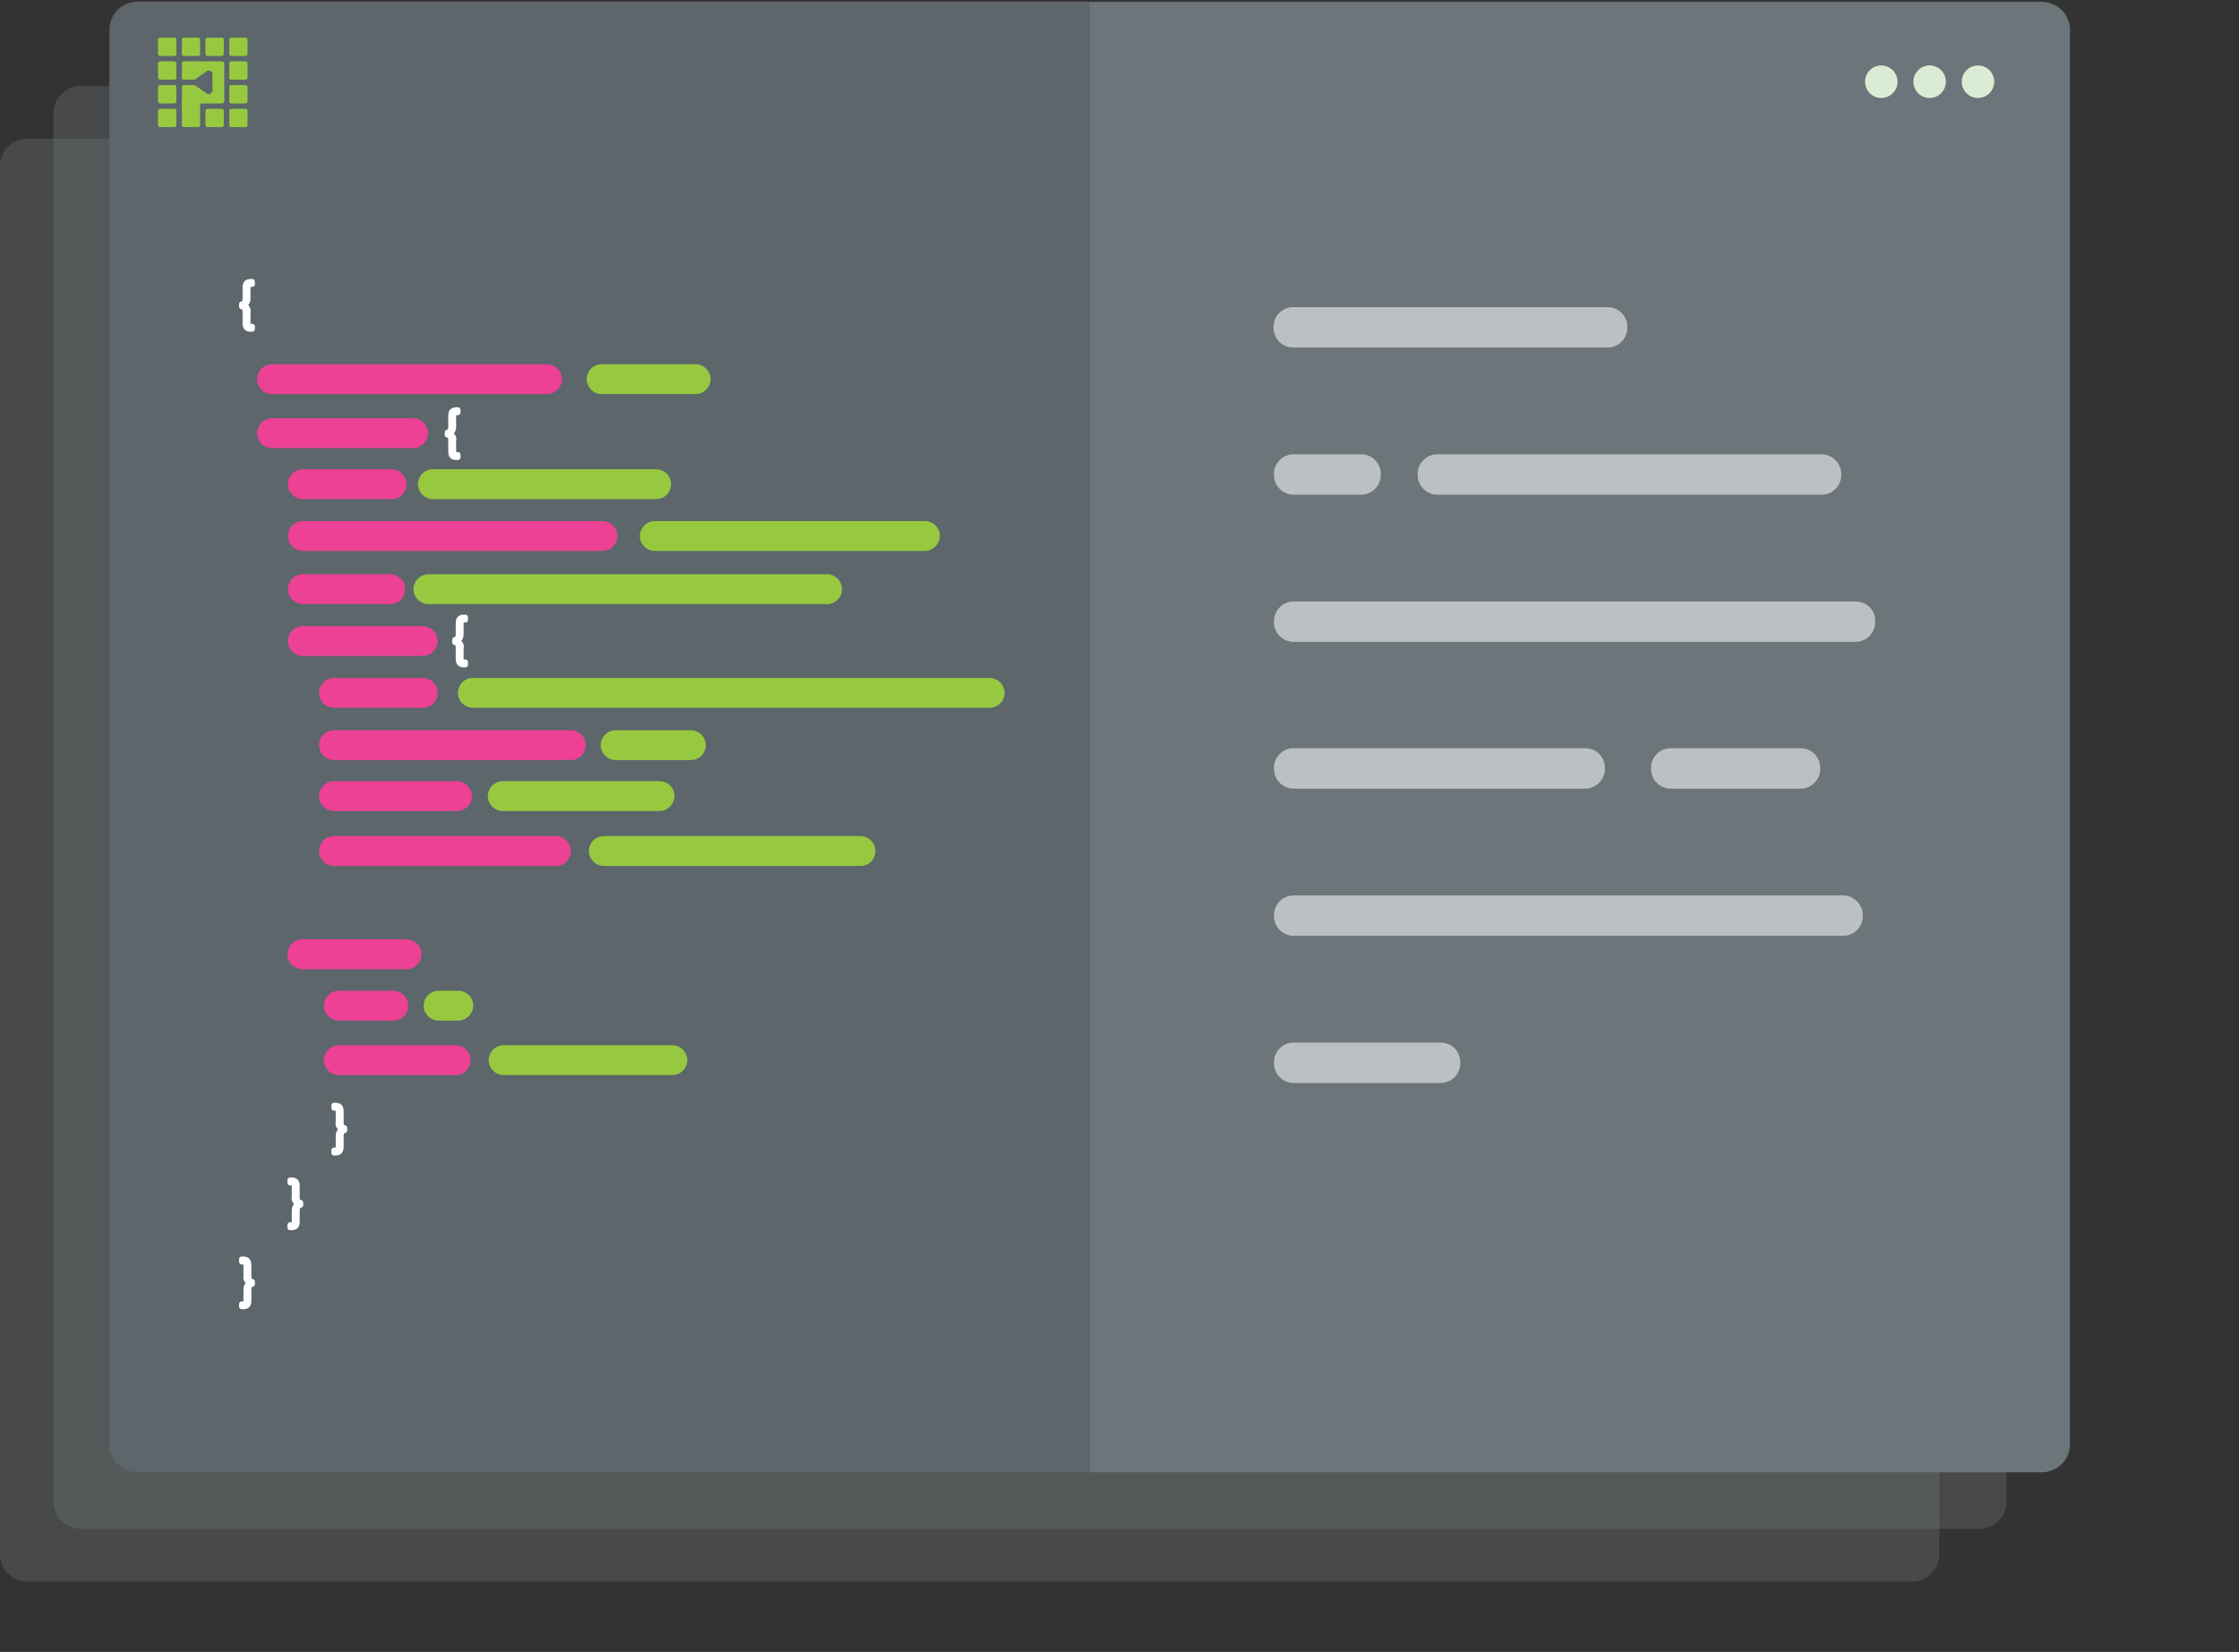 <?xml version="1.0" encoding="UTF-8"?> <!-- Generator: Adobe Illustrator 22.0.1, SVG Export Plug-In . SVG Version: 6.00 Build 0) --> <svg xmlns="http://www.w3.org/2000/svg" xmlns:xlink="http://www.w3.org/1999/xlink" id="Camada_1" x="0px" y="0px" viewBox="0 0 509.5 376" style="enable-background:new 0 0 509.5 376;" xml:space="preserve"><rect x="0" y="0" width="509.5" height="376" fill="#333333" stroke="none"/> <style type="text/css"> .st0{opacity:0.278;fill:#7C8185;enable-background:new ;} .st1{fill:#5C666B;} .st2{fill:#D6EACE;} .st3{opacity:0.1;fill:#FFFFFF;enable-background:new ;} .st4{fill:#FFFFFF;stroke:#FFFFFF;stroke-miterlimit:10;} .st5{fill:#96C940;} .st6{opacity:0.54;fill:#FFFFFF;enable-background:new ;} .st7{fill:#EC4195;} </style> <g> <path id="Path_133" class="st0" d="M450.3,348H18.5c-3.5,0-6.3-2.7-6.3-6.2l0,0v-316c0-3.5,2.8-6.3,6.3-6.2l0,0h431.8 c3.5,0,6.3,2.7,6.3,6.2l0,0v315.9C456.7,345.2,453.8,348,450.3,348z"></path> <path id="Path_2195" class="st0" d="M435,360H6.3c-3.5,0-6.3-2.8-6.3-6.2l0,0v-316c0-3.5,2.8-6.2,6.3-6.2l0,0H435 c3.5,0,6.3,2.8,6.3,6.2l0,0v315.9C441.3,357.2,438.5,360,435,360z"></path> <path id="Path_134" class="st1" d="M464.7,335.1H31.3c-3.5,0-6.4-2.8-6.4-6.3l0,0V6.8c0-3.5,2.8-6.4,6.3-6.4l0,0h433.4 c3.5,0,6.4,2.8,6.4,6.3l0,0v321.9C471.1,332.2,468.2,335,464.7,335.1z"></path> <circle id="Ellipse_1" class="st2" cx="428.1" cy="18.6" r="3.7"></circle> <circle id="Ellipse_2" class="st2" cx="439.1" cy="18.6" r="3.7"></circle> <circle id="Ellipse_3" class="st2" cx="450.1" cy="18.6" r="3.7"></circle> <path id="Path_137" class="st3" d="M464.7,0.5H248v334.6h216.7c3.5,0,6.4-2.8,6.4-6.3l0,0V6.9C471.1,3.4,468.3,0.5,464.7,0.5 L464.7,0.5z"></path> <path id="Path_138" class="st4" d="M57.1,75c-1,0-1.4-0.4-1.4-1.5v-2.4c0-0.7-0.1-1.2-0.7-1.2c-0.1,0-0.1-0.1-0.1-0.1v-0.6 c0-0.1,0.1-0.1,0.1-0.1c0.6-0.1,0.7-0.6,0.7-1.2v-2.4c0-1.1,0.4-1.5,1.4-1.5h0.3c0.1,0,0.1,0.1,0.1,0.1v0.6c0,0.1-0.1,0.1-0.1,0.1 h-0.3c-0.4,0-0.6,0.3-0.6,0.7v2.5c0,0.7-0.3,1.2-0.8,1.5c0.6,0.3,1,1,0.8,1.5v2.5c0,0.4,0.1,0.7,0.6,0.7h0.3c0.1,0,0.1,0.1,0.1,0.1 v0.6c0,0.1-0.1,0.1-0.1,0.1L57.1,75L57.1,75z"></path> <path id="Path_138_4_" class="st4" d="M103.9,104.2c-1,0-1.4-0.4-1.4-1.5v-2.4c0-0.7-0.1-1.2-0.7-1.2c-0.1,0-0.1-0.1-0.1-0.1v-0.6 c0-0.1,0.1-0.1,0.1-0.1c0.6-0.1,0.7-0.6,0.7-1.2v-2.4c0-1.1,0.4-1.5,1.4-1.5h0.3c0.1,0,0.1,0.1,0.1,0.1v0.6c0,0.1-0.1,0.1-0.1,0.1 h-0.3c-0.4,0-0.6,0.3-0.6,0.7v2.5c0,0.7-0.3,1.2-0.8,1.5c0.6,0.3,1,1,0.8,1.5v2.5c0,0.4,0.1,0.7,0.6,0.7h0.3c0.1,0,0.1,0.1,0.1,0.1 v0.6c0,0.1-0.1,0.1-0.1,0.1L103.9,104.2L103.9,104.2z"></path> <path id="Path_138_5_" class="st4" d="M105.6,151.4c-1,0-1.4-0.4-1.4-1.5v-2.4c0-0.7-0.1-1.2-0.7-1.2c-0.1,0-0.1-0.1-0.1-0.1v-0.6 c0-0.1,0.1-0.1,0.1-0.1c0.6-0.1,0.7-0.6,0.7-1.2v-2.4c0-1.1,0.4-1.5,1.4-1.5h0.3c0.1,0,0.1,0.1,0.1,0.1v0.6c0,0.1-0.1,0.1-0.1,0.1 h-0.3c-0.4,0-0.6,0.3-0.6,0.7v2.5c0,0.7-0.3,1.2-0.8,1.5c0.6,0.3,1,1,0.8,1.5v2.5c0,0.4,0.1,0.7,0.6,0.7h0.3c0.1,0,0.1,0.1,0.1,0.1 v0.6c0,0.1-0.1,0.1-0.1,0.1L105.6,151.4L105.6,151.4z"></path> <path id="Path_138_1_" class="st4" d="M76.3,251.5c1,0,1.4,0.4,1.4,1.5v2.4c0,0.7,0.1,1.2,0.7,1.2c0.1,0,0.1,0.1,0.1,0.1v0.6 c0,0.1-0.1,0.1-0.1,0.1c-0.6,0.1-0.7,0.6-0.7,1.2v2.4c0,1.1-0.4,1.5-1.4,1.5h-0.3c-0.1,0-0.1-0.1-0.1-0.1v-0.6 c0-0.1,0.1-0.1,0.1-0.1h0.3c0.4,0,0.6-0.3,0.6-0.7v-2.5c0-0.7,0.3-1.2,0.8-1.5c-0.6-0.3-1-1-0.8-1.5V253c0-0.4-0.1-0.7-0.6-0.7 h-0.3c-0.1,0-0.1-0.1-0.1-0.1v-0.6c0-0.1,0.1-0.1,0.1-0.1L76.3,251.5L76.3,251.5z"></path> <path id="Path_435" class="st5" d="M50.5,14h-8.7c-0.2,0-0.4,0.2-0.4,0.4l0,0l0,0v3.3c0,0.2,0.2,0.4,0.4,0.4l0,0h2.5l2.7-1.9 c0.2-0.2,0.5-0.2,0.8-0.1c0.3,0.1,0.6,0.4,0.6,0.8v3.6c0,0.3-0.1,0.5-0.3,0.7c-0.3,0.3-0.8,0.3-1.1,0.1l-2.7-1.9h-2.5 c-0.2,0-0.4,0.2-0.4,0.4l0,0l0,0v8.7c0,0.2,0.2,0.4,0.4,0.4l0,0h3.3c0.2,0,0.4-0.2,0.4-0.4l0,0v-4.6c0-0.2,0.2-0.4,0.4-0.4l0,0h4.7 c0.2,0,0.4-0.2,0.4-0.4l0,0v-8.7C51,14.2,50.8,14,50.5,14z"></path> <path id="Path_436" class="st5" d="M41.8,8.6h3.3c0.2,0,0.4,0.2,0.4,0.4l0,0v3.3c0,0.2-0.2,0.4-0.4,0.4l0,0h-3.3 c-0.2,0-0.4-0.2-0.4-0.4l0,0V9C41.4,8.8,41.6,8.6,41.8,8.6L41.8,8.6z"></path> <path id="Path_437" class="st5" d="M36.4,19.4h3.3c0.2,0,0.4,0.2,0.4,0.4l0,0v3.3c0,0.2-0.2,0.4-0.4,0.4l0,0h-3.3 c-0.2,0-0.4-0.2-0.4-0.4l0,0v-3.3C36,19.6,36.2,19.4,36.4,19.4L36.4,19.4z"></path> <path id="Path_438" class="st5" d="M36.4,14h3.3c0.2,0,0.4,0.2,0.4,0.4l0,0v3.3c0,0.2-0.2,0.4-0.4,0.4l0,0h-3.3 c-0.2,0-0.4-0.2-0.4-0.4l0,0v-3.3C36,14.2,36.2,14,36.4,14L36.4,14z"></path> <path id="Path_439" class="st5" d="M36.4,8.6h3.3c0.2,0,0.4,0.2,0.4,0.4l0,0v3.3c0,0.2-0.2,0.4-0.4,0.4l0,0h-3.3 c-0.2,0-0.4-0.2-0.4-0.4l0,0V9C36,8.8,36.2,8.6,36.4,8.6L36.4,8.6z"></path> <path id="Path_440" class="st5" d="M47.2,8.6h3.3c0.2,0,0.4,0.2,0.4,0.4l0,0v3.3c0,0.2-0.2,0.4-0.4,0.4l0,0h-3.3 c-0.2,0-0.4-0.2-0.4-0.4l0,0V9C46.8,8.8,47,8.6,47.2,8.6z"></path> <path id="Path_441" class="st5" d="M47.2,24.8h3.3c0.2,0,0.4,0.2,0.4,0.4l0,0v3.3c0,0.2-0.2,0.4-0.4,0.4l0,0h-3.3 c-0.2,0-0.4-0.2-0.4-0.4l0,0v-3.3C46.8,25,47,24.8,47.2,24.8z"></path> <path id="Path_442" class="st5" d="M52.6,8.6h3.3c0.2,0,0.4,0.2,0.4,0.4l0,0v3.3c0,0.2-0.2,0.4-0.4,0.4l0,0h-3.3 c-0.2,0-0.4-0.2-0.4-0.4l0,0V9C52.2,8.8,52.4,8.6,52.6,8.6L52.6,8.6z"></path> <path id="Path_443" class="st5" d="M52.6,14h3.3c0.2,0,0.4,0.2,0.4,0.4l0,0v3.3c0,0.2-0.2,0.4-0.4,0.4l0,0h-3.3 c-0.2,0-0.4-0.2-0.4-0.4l0,0v-3.3C52.2,14.2,52.4,14,52.6,14L52.6,14z"></path> <path id="Path_444" class="st5" d="M52.6,19.4h3.3c0.2,0,0.4,0.2,0.4,0.4l0,0v3.3c0,0.2-0.2,0.4-0.4,0.4l0,0h-3.3 c-0.2,0-0.4-0.2-0.4-0.4l0,0v-3.3C52.2,19.6,52.4,19.4,52.6,19.4L52.6,19.4z"></path> <path id="Path_445" class="st5" d="M52.6,24.8h3.3c0.2,0,0.4,0.2,0.4,0.4l0,0v3.3c0,0.2-0.2,0.4-0.4,0.4l0,0h-3.3 c-0.2,0-0.4-0.2-0.4-0.4l0,0v-3.3C52.2,25,52.4,24.8,52.6,24.8L52.6,24.8z"></path> <path id="Path_446" class="st5" d="M36.4,24.8h3.3c0.2,0,0.4,0.2,0.4,0.4l0,0v3.3c0,0.2-0.2,0.4-0.4,0.4l0,0h-3.3 c-0.2,0-0.4-0.2-0.4-0.4l0,0v-3.3C36,25,36.2,24.8,36.4,24.8L36.4,24.8z"></path> <path id="Path_447" class="st5" d="M50.5,14h-8.7c-0.2,0-0.4,0.2-0.4,0.4l0,0l0,0v3.3c0,0.2,0.2,0.4,0.4,0.4l0,0h2.5l2.7-1.9 c0.2-0.2,0.5-0.2,0.8-0.1c0.3,0.1,0.6,0.4,0.6,0.8v3.6c0,0.3-0.1,0.5-0.3,0.7c-0.3,0.3-0.8,0.3-1.1,0.1l-2.7-1.9h-2.5 c-0.2,0-0.4,0.2-0.4,0.4l0,0l0,0v8.7c0,0.2,0.2,0.4,0.4,0.4l0,0h3.3c0.2,0,0.4-0.2,0.4-0.4l0,0v-4.6c0-0.2,0.2-0.4,0.4-0.4l0,0h4.7 c0.2,0,0.4-0.2,0.4-0.4l0,0v-8.7C51,14.2,50.8,14,50.5,14z"></path> <path id="Path_448" class="st5" d="M41.8,8.6h3.3c0.2,0,0.4,0.2,0.4,0.4l0,0v3.3c0,0.2-0.2,0.4-0.4,0.4l0,0h-3.3 c-0.2,0-0.4-0.2-0.4-0.4l0,0V9C41.4,8.8,41.6,8.6,41.8,8.6L41.8,8.6z"></path> <path id="Path_449" class="st5" d="M36.4,19.4h3.3c0.2,0,0.4,0.2,0.4,0.4l0,0v3.3c0,0.2-0.2,0.4-0.4,0.4l0,0h-3.3 c-0.2,0-0.4-0.2-0.4-0.4l0,0v-3.3C36,19.6,36.2,19.4,36.4,19.4L36.4,19.4z"></path> <path id="Path_450" class="st5" d="M36.4,14h3.3c0.2,0,0.4,0.2,0.4,0.4l0,0v3.3c0,0.2-0.2,0.4-0.4,0.4l0,0h-3.3 c-0.2,0-0.4-0.2-0.4-0.4l0,0v-3.3C36,14.2,36.2,14,36.4,14L36.4,14z"></path> <path id="Path_451" class="st5" d="M36.4,8.6h3.3c0.2,0,0.4,0.2,0.4,0.4l0,0v3.3c0,0.2-0.2,0.4-0.4,0.4l0,0h-3.3 c-0.2,0-0.4-0.2-0.4-0.4l0,0V9C36,8.8,36.2,8.6,36.4,8.6L36.4,8.6z"></path> <path id="Path_452" class="st5" d="M47.2,8.6h3.3c0.2,0,0.4,0.2,0.4,0.4l0,0v3.3c0,0.2-0.2,0.4-0.4,0.4l0,0h-3.3 c-0.2,0-0.4-0.2-0.4-0.4l0,0V9C46.8,8.8,47,8.6,47.2,8.6z"></path> <path id="Path_453" class="st5" d="M47.2,24.8h3.3c0.2,0,0.4,0.2,0.4,0.4l0,0v3.3c0,0.2-0.2,0.4-0.4,0.4l0,0h-3.3 c-0.2,0-0.4-0.2-0.4-0.4l0,0v-3.3C46.8,25,47,24.8,47.2,24.8z"></path> <path id="Path_454" class="st5" d="M52.6,8.6h3.3c0.2,0,0.4,0.2,0.4,0.4l0,0v3.3c0,0.2-0.2,0.4-0.4,0.4l0,0h-3.3 c-0.2,0-0.4-0.2-0.4-0.4l0,0V9C52.2,8.8,52.4,8.6,52.6,8.6L52.6,8.6z"></path> <path id="Path_455" class="st5" d="M52.6,14h3.3c0.2,0,0.4,0.2,0.4,0.4l0,0v3.3c0,0.2-0.2,0.4-0.4,0.4l0,0h-3.3 c-0.2,0-0.4-0.2-0.4-0.4l0,0v-3.3C52.2,14.2,52.4,14,52.6,14L52.6,14z"></path> <path id="Path_456" class="st5" d="M52.6,19.4h3.3c0.2,0,0.4,0.2,0.4,0.4l0,0v3.3c0,0.2-0.2,0.4-0.4,0.4l0,0h-3.3 c-0.2,0-0.4-0.2-0.4-0.4l0,0v-3.3C52.2,19.6,52.4,19.4,52.6,19.4L52.6,19.4z"></path> <path id="Path_457" class="st5" d="M52.6,24.8h3.3c0.2,0,0.4,0.2,0.4,0.4l0,0v3.3c0,0.2-0.2,0.4-0.4,0.4l0,0h-3.3 c-0.2,0-0.4-0.2-0.4-0.4l0,0v-3.3C52.2,25,52.4,24.8,52.6,24.8L52.6,24.8z"></path> <path id="Path_458" class="st5" d="M36.4,24.8h3.3c0.2,0,0.4,0.2,0.4,0.4l0,0v3.3c0,0.2-0.2,0.4-0.4,0.4l0,0h-3.3 c-0.2,0-0.4-0.2-0.4-0.4l0,0v-3.3C36,25,36.2,24.8,36.4,24.8L36.4,24.8z"></path> <path id="Path_459" class="st6" d="M360.7,170.3h-66.3c-2.5,0-4.5,2-4.5,4.5v0.2c0,2.5,2,4.5,4.5,4.5h66.3c2.5,0,4.5-2,4.5-4.5 v-0.2C365.2,172.3,363.3,170.3,360.7,170.3L360.7,170.3z"></path> <path id="Path_460" class="st6" d="M409.7,170.3h-29.5c-2.5,0-4.5,2-4.5,4.5v0.2c0,2.5,2,4.5,4.5,4.5h29.5c2.5,0,4.5-2,4.5-4.5 v-0.2C414.2,172.3,412.3,170.3,409.7,170.3L409.7,170.3z"></path> <path id="Path_461" class="st6" d="M422.2,136.9H294.4c-2.5,0-4.5,2-4.5,4.5v0.2c0,2.5,2,4.5,4.5,4.5h127.8c2.5,0,4.5-2,4.5-4.5 v-0.2C426.8,138.9,424.8,136.9,422.2,136.9L422.2,136.9z"></path> <path id="Path_462" class="st6" d="M309.7,103.4h-15.3c-2.5,0-4.5,2-4.5,4.5v0.2c0,2.5,2,4.5,4.5,4.5h15.3c2.5,0,4.5-2,4.5-4.5 v-0.2C314.2,105.4,312.3,103.4,309.7,103.4L309.7,103.4z"></path> <path id="Path_463" class="st6" d="M414.5,103.4h-87.4c-2.5,0-4.5,2-4.5,4.5v0.2c0,2.5,2,4.5,4.5,4.5h87.4c2.5,0,4.5-2,4.5-4.5 v-0.2C419,105.5,417,103.4,414.5,103.4L414.5,103.4z"></path> <path id="Path_464" class="st6" d="M365.8,69.9h-71.5c-2.5,0-4.5,2-4.5,4.5v0.2c0,2.5,2,4.5,4.5,4.5h71.5c2.5,0,4.5-2,4.5-4.5v-0.2 C370.4,72,368.3,69.9,365.8,69.9z"></path> <path id="Path_465" class="st6" d="M419.4,203.8h-125c-2.5,0-4.5,2-4.5,4.5v0.2c0,2.5,2,4.5,4.5,4.5h125c2.5,0,4.5-2,4.5-4.5v-0.2 C423.9,205.9,421.9,203.8,419.4,203.8z"></path> <path id="Path_466" class="st6" d="M327.8,237.3h-33.4c-2.5,0-4.5,2-4.5,4.5v0.2c0,2.5,2,4.5,4.5,4.5h33.4c2.5,0,4.5-2,4.5-4.5 v-0.2C332.3,239.3,330.4,237.3,327.8,237.3L327.8,237.3z"></path> <path class="st7" d="M124.5,89.7H61.9c-1.8,0-3.4-1.5-3.4-3.4l0,0c0-1.8,1.5-3.4,3.4-3.4h62.6c1.8,0,3.4,1.5,3.4,3.4l0,0 C127.9,88.1,126.4,89.7,124.5,89.7z"></path> <path class="st5" d="M158.3,89.7h-21.4c-1.8,0-3.4-1.5-3.4-3.4l0,0c0-1.8,1.5-3.4,3.4-3.4h21.4c1.8,0,3.4,1.5,3.4,3.4l0,0 C161.7,88.1,160.2,89.7,158.3,89.7z"></path> <path class="st7" d="M94,102H61.9c-1.8,0-3.4-1.5-3.4-3.4v0c0-1.8,1.5-3.4,3.4-3.4H94c1.8,0,3.4,1.5,3.4,3.4v0 C97.4,100.5,95.9,102,94,102z"></path> <path class="st7" d="M89.1,113.6H68.9c-1.8,0-3.4-1.5-3.4-3.4v0c0-1.8,1.5-3.4,3.4-3.4h20.2c1.8,0,3.4,1.5,3.4,3.4v0 C92.5,112.1,91,113.6,89.1,113.6z"></path> <path class="st5" d="M149.4,113.6H98.5c-1.8,0-3.4-1.5-3.4-3.4v0c0-1.8,1.5-3.4,3.4-3.4h50.8c1.8,0,3.4,1.5,3.4,3.4v0 C152.7,112.1,151.2,113.6,149.4,113.6z"></path> <path class="st7" d="M137.1,125.4H68.9c-1.8,0-3.4-1.5-3.4-3.4v0c0-1.8,1.5-3.4,3.4-3.4h68.2c1.8,0,3.4,1.5,3.4,3.4v0 C140.5,123.9,139,125.4,137.1,125.4z"></path> <path class="st5" d="M210.4,125.4H149c-1.8,0-3.4-1.5-3.4-3.4v0c0-1.8,1.5-3.4,3.4-3.4h61.5c1.8,0,3.4,1.5,3.4,3.4v0 C213.8,123.9,212.3,125.4,210.4,125.4z"></path> <path class="st7" d="M88.8,137.5H68.9c-1.8,0-3.4-1.5-3.4-3.4v0c0-1.8,1.5-3.4,3.4-3.4h19.9c1.8,0,3.4,1.5,3.4,3.4v0 C92.2,136,90.7,137.5,88.8,137.5z"></path> <path class="st5" d="M188.2,137.5H97.5c-1.8,0-3.4-1.5-3.4-3.4v0c0-1.8,1.5-3.4,3.4-3.4h90.7c1.8,0,3.4,1.5,3.4,3.4v0 C191.6,136,190.1,137.5,188.2,137.5z"></path> <path class="st7" d="M96.2,149.3H68.9c-1.8,0-3.4-1.5-3.4-3.4v0c0-1.8,1.5-3.4,3.4-3.4h27.3c1.8,0,3.4,1.5,3.4,3.4v0 C99.6,147.8,98.1,149.3,96.2,149.3z"></path> <path class="st7" d="M96.2,161.1H76c-1.8,0-3.4-1.5-3.4-3.4l0,0c0-1.8,1.5-3.4,3.4-3.4h20.2c1.8,0,3.4,1.5,3.4,3.4l0,0 C99.6,159.6,98.1,161.1,96.2,161.1z"></path> <path class="st5" d="M225.2,161.1H107.6c-1.8,0-3.4-1.5-3.4-3.4l0,0c0-1.8,1.5-3.4,3.4-3.4h117.6c1.8,0,3.4,1.5,3.4,3.4l0,0 C228.6,159.6,227.1,161.1,225.2,161.1z"></path> <path class="st7" d="M129.9,173H76c-1.8,0-3.4-1.5-3.4-3.4l0,0c0-1.8,1.5-3.4,3.4-3.4h53.9c1.8,0,3.4,1.5,3.4,3.4l0,0 C133.3,171.5,131.8,173,129.9,173z"></path> <path class="st5" d="M157.2,173h-17.1c-1.8,0-3.4-1.5-3.4-3.4l0,0c0-1.8,1.5-3.4,3.4-3.4h17.1c1.8,0,3.4,1.5,3.4,3.4l0,0 C160.6,171.5,159.1,173,157.2,173z"></path> <path class="st7" d="M104,184.6H76c-1.8,0-3.4-1.5-3.4-3.4v0c0-1.8,1.5-3.4,3.4-3.4h28c1.8,0,3.4,1.5,3.4,3.4v0 C107.4,183.1,105.9,184.6,104,184.6z"></path> <path class="st5" d="M150.1,184.6h-35.7c-1.8,0-3.4-1.5-3.4-3.4v0c0-1.8,1.5-3.4,3.4-3.4h35.7c1.8,0,3.4,1.5,3.4,3.4v0 C153.4,183.1,151.9,184.6,150.1,184.6z"></path> <path class="st7" d="M126.5,197.1H76c-1.8,0-3.4-1.5-3.4-3.4v0c0-1.8,1.5-3.4,3.4-3.4h50.5c1.8,0,3.4,1.5,3.4,3.4v0 C129.9,195.6,128.4,197.1,126.5,197.1z"></path> <path class="st5" d="M195.8,197.1h-58.4c-1.8,0-3.4-1.5-3.4-3.4v0c0-1.8,1.5-3.4,3.4-3.4h58.4c1.8,0,3.4,1.5,3.4,3.4v0 C199.2,195.6,197.7,197.1,195.8,197.1z"></path> <path class="st7" d="M92.5,220.6H68.8c-1.8,0-3.4-1.5-3.4-3.4v0c0-1.8,1.5-3.4,3.4-3.4h23.7c1.8,0,3.4,1.5,3.4,3.4v0 C95.9,219,94.4,220.6,92.5,220.6z"></path> <path class="st7" d="M89.5,232.3H77.1c-1.8,0-3.4-1.5-3.4-3.4l0,0c0-1.8,1.5-3.4,3.4-3.4h12.4c1.8,0,3.4,1.5,3.4,3.4l0,0 C92.9,230.8,91.4,232.3,89.5,232.3z"></path> <path class="st5" d="M104.3,232.3h-4.5c-1.8,0-3.4-1.5-3.4-3.4v0c0-1.8,1.5-3.4,3.4-3.4h4.5c1.8,0,3.4,1.5,3.4,3.4v0 C107.6,230.8,106.1,232.3,104.3,232.3z"></path> <path class="st7" d="M103.7,244.7H77.1c-1.8,0-3.4-1.5-3.4-3.4v0c0-1.8,1.5-3.4,3.4-3.4h26.6c1.8,0,3.4,1.5,3.4,3.4v0 C107.1,243.1,105.6,244.7,103.7,244.7z"></path> <path class="st5" d="M153,244.7h-38.4c-1.8,0-3.4-1.5-3.4-3.4l0,0c0-1.8,1.5-3.4,3.4-3.4H153c1.8,0,3.4,1.5,3.4,3.4l0,0 C156.4,243.1,154.9,244.7,153,244.7z"></path> <path id="Path_138_2_" class="st4" d="M66.3,268.5c1,0,1.4,0.4,1.4,1.5v2.4c0,0.7,0.1,1.2,0.7,1.2c0.1,0,0.1,0.1,0.1,0.1v0.6 c0,0.1-0.1,0.1-0.1,0.1c-0.6,0.1-0.7,0.6-0.7,1.2v2.4c0,1.1-0.4,1.5-1.4,1.5h-0.3c-0.1,0-0.1-0.1-0.1-0.1v-0.6 c0-0.1,0.1-0.1,0.1-0.1h0.3c0.4,0,0.6-0.3,0.6-0.7v-2.5c0-0.7,0.3-1.2,0.8-1.5c-0.6-0.3-1-1-0.8-1.5V270c0-0.4-0.1-0.7-0.6-0.7 h-0.3c-0.1,0-0.1-0.1-0.1-0.1v-0.6c0-0.1,0.1-0.1,0.1-0.1L66.3,268.5L66.3,268.5z"></path> <path id="Path_138_3_" class="st4" d="M55.3,286.5c1,0,1.4,0.4,1.4,1.5v2.4c0,0.7,0.1,1.2,0.7,1.2c0.1,0,0.1,0.1,0.1,0.1v0.6 c0,0.1-0.1,0.1-0.1,0.1c-0.6,0.1-0.7,0.6-0.7,1.2v2.4c0,1.1-0.4,1.5-1.4,1.5h-0.3c-0.1,0-0.1-0.1-0.1-0.1v-0.6 c0-0.1,0.1-0.1,0.1-0.1h0.3c0.4,0,0.6-0.3,0.6-0.7v-2.5c0-0.7,0.3-1.2,0.8-1.5c-0.6-0.3-1-1-0.8-1.5V288c0-0.4-0.1-0.7-0.6-0.7 h-0.3c-0.1,0-0.1-0.1-0.1-0.1v-0.6c0-0.1,0.1-0.1,0.1-0.1L55.3,286.5L55.3,286.5z"></path> </g> </svg> 